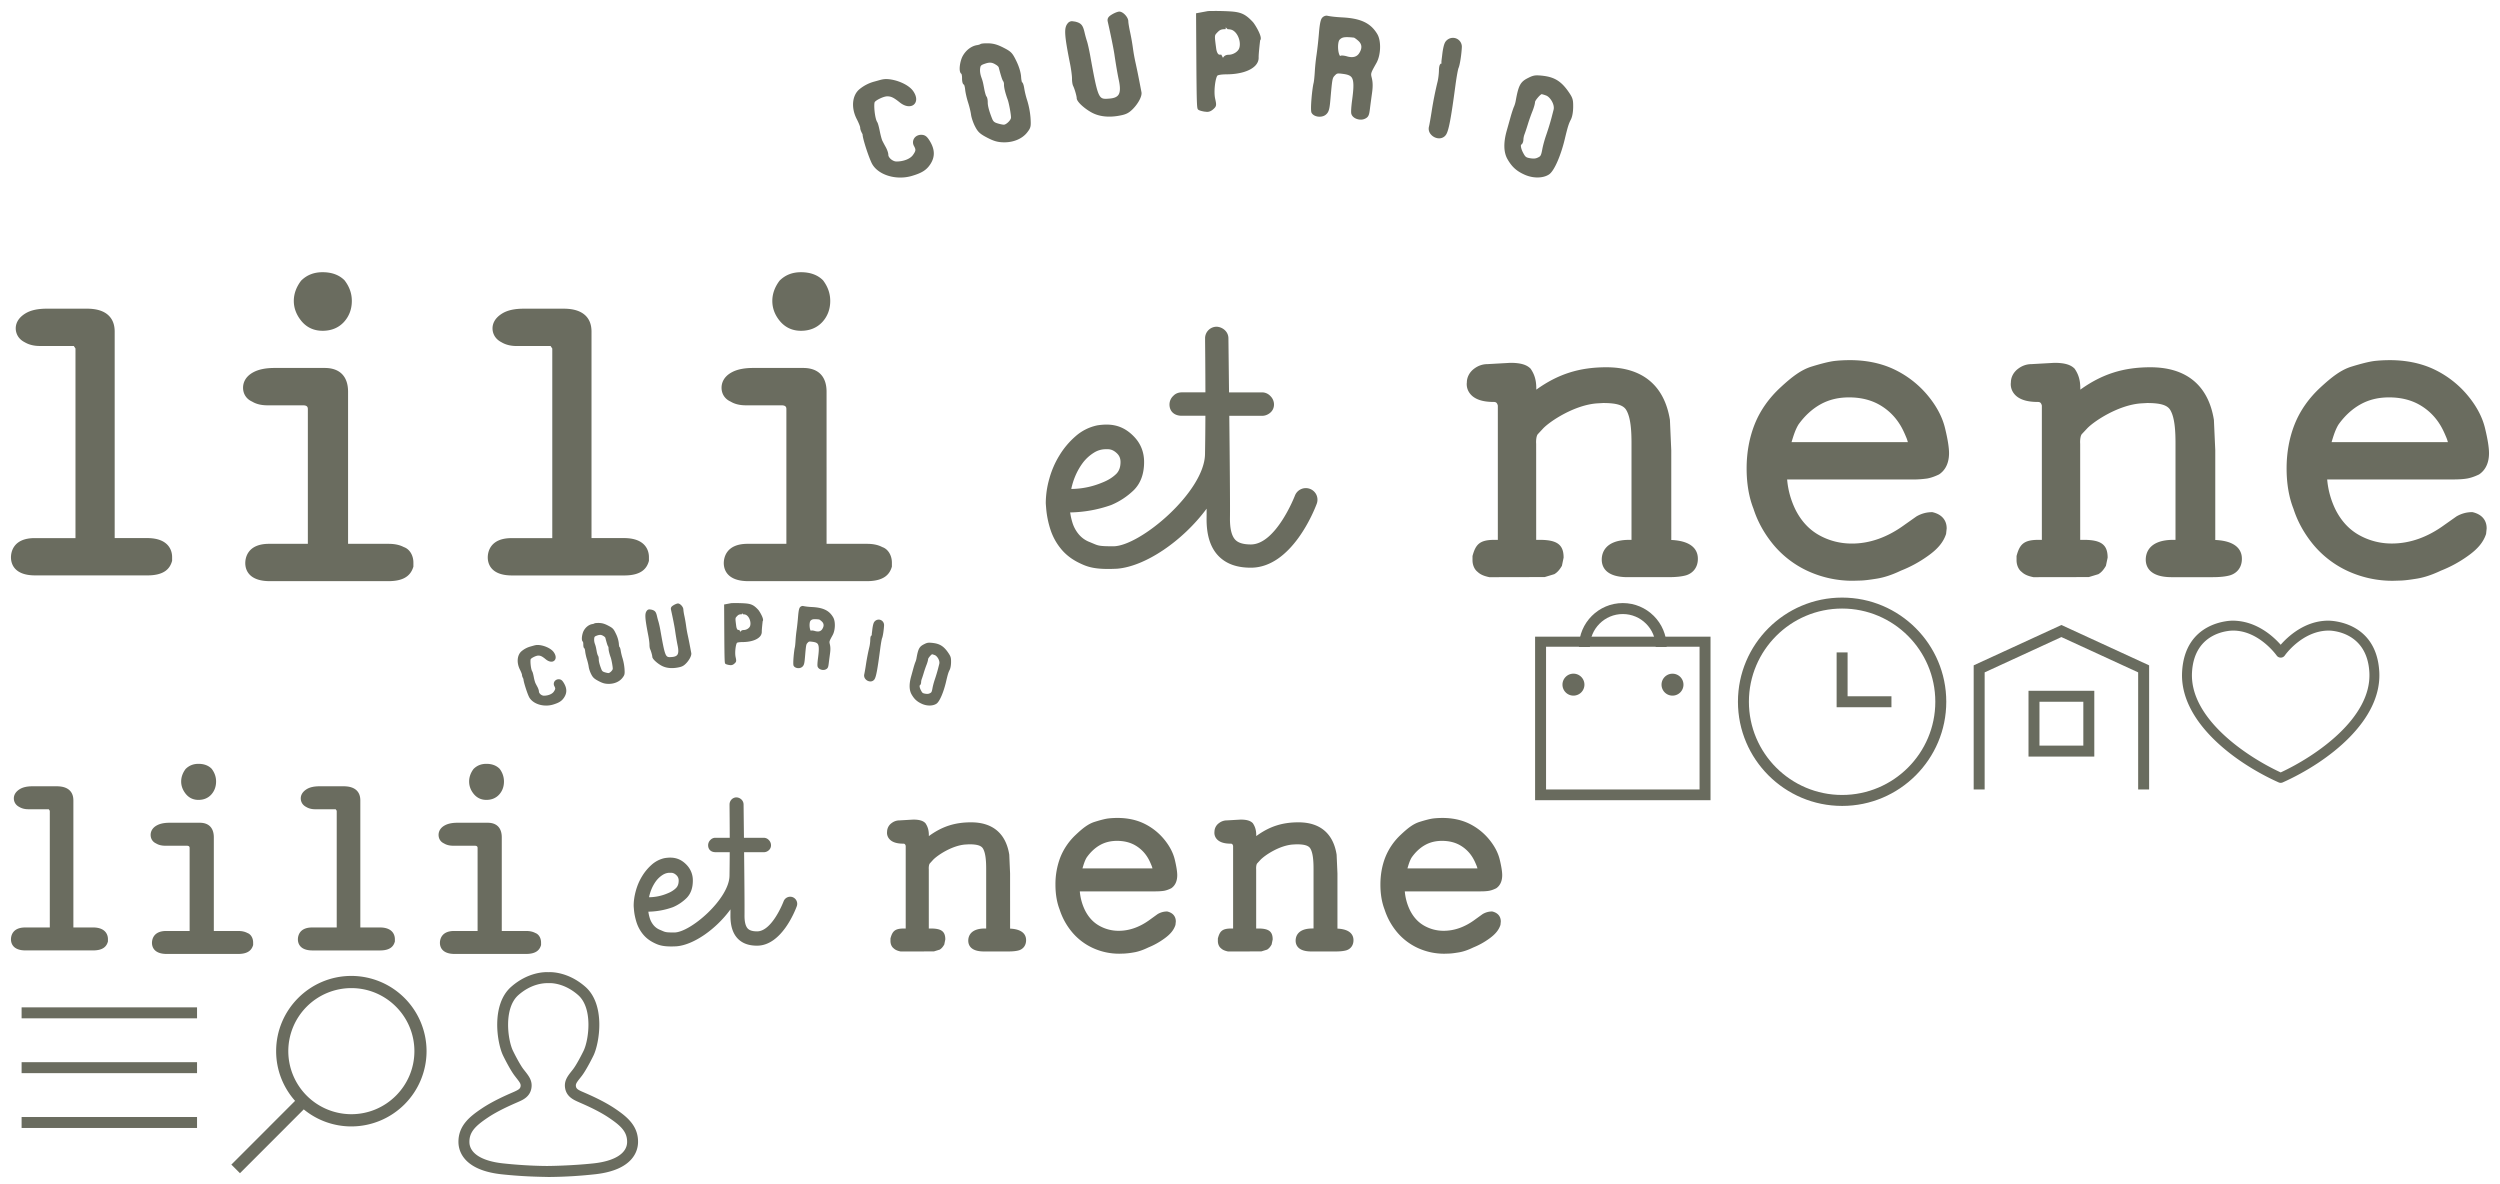 <?xml version="1.0" encoding="utf-8"?><!DOCTYPE svg PUBLIC "-//W3C//DTD SVG 1.1//EN" "http://www.w3.org/Graphics/SVG/1.1/DTD/svg11.dtd"><svg width="228" height="108" viewBox="0 0 228 108" xmlns="http://www.w3.org/2000/svg" xmlns:xlink="http://www.w3.org/1999/xlink"><svg width="20" height="20" viewBox="-287.5 430.5 20 20" id="cart" x="138" y="54" xmlns="http://www.w3.org/2000/svg"><path fill="#696B5E" d="M-285.5 434.566v14.913h16v-14.913h-16zm15 13.934h-14v-13.017h14V448.5zm-11.5-8.559a1 1 0 1 0-.002-2.002 1 1 0 0 0 .002 2.002zm9 0a1 1 0 1 0 .001-1.999 1 1 0 0 0-.001 1.999z"/><path fill="#696B5E" d="M-273.5 435.5h-1c0-1.654-1.346-3-3-3s-3 1.346-3 3h-1c0-2.206 1.794-4 4-4s4 1.794 4 4z"/><path fill="none" d="M-287.5 430.5h20v20h-20z"/></svg><svg width="20" height="20" viewBox="0 0 20 20" id="history" x="158" y="54" xmlns="http://www.w3.org/2000/svg"><path fill="#6A6C5F" d="M10.5 5.5h-1v5h5v-1h-4v-4z"/><path fill="#6A6C5F" d="M10 19.5C4.762 19.5.5 15.238.5 10S4.762.5 10 .5s9.5 4.262 9.5 9.5-4.262 9.5-9.5 9.5zm0-18c-4.687 0-8.5 3.813-8.5 8.5 0 4.687 3.813 8.5 8.5 8.5 4.687 0 8.5-3.813 8.5-8.5 0-4.687-3.813-8.5-8.5-8.5z"/><g><path fill="none" d="M0 0h20v20H0z"/></g></svg><svg width="20" height="20" viewBox="0 0 20 20" id="home" x="178" y="54" xmlns="http://www.w3.org/2000/svg"><path fill="none" d="M0 0h20v20H0z"/><path fill="#696C5F" d="M18 18h-1V7.32L9.999 4.1 3 7.321V18H2V6.679L10.001 3 18 6.68z"/><path fill="#696C5F" d="M13 15H7V9h6v6zm-5-1h4v-4H8v4z"/></svg><svg width="20" height="20" viewBox="0 0 20 20" id="like" x="198" y="54" xmlns="http://www.w3.org/2000/svg"><path fill="#6A6C5F" d="M10 17.396a.48.48 0 0 1-.186-.041C5.604 15.466.77 11.693 1.008 7.277c.249-4.62 4.417-4.673 4.595-4.673 2.168 0 3.722 1.433 4.396 2.198.672-.766 2.213-2.198 4.342-2.198.232 0 4.399.054 4.65 4.673.238 4.416-4.594 8.189-8.804 10.078a.486.486 0 0 1-.187.041zM5.658 3.509c-.197 0-3.544.043-3.747 3.817-.223 4.153 4.893 7.641 8.089 9.119 3.195-1.479 8.311-4.966 8.086-9.12-.202-3.773-3.549-3.816-3.69-3.816h-.002c-2.427 0-4.007 2.249-4.021 2.273a.453.453 0 0 1-.743 0c-.018-.023-1.612-2.273-3.972-2.273z"/><path fill="none" d="M0 0h20v20H0z"/></svg><svg width="228" height="54" viewBox="0 0 228 54" id="logo" xmlns="http://www.w3.org/2000/svg"><path fill="#6A6C5F" d="M109.271 9.993c.061.063.241.125.542.182l.261.028c.202 0 .361-.063.549-.219.342-.286.328-.404.2-.979-.155-.69.032-1.943.214-2.117.035-.028.254-.106.832-.109 1.174-.007 2.122-.291 2.602-.78.215-.22.326-.48.318-.754-.01-.352.127-1.497.139-1.575.268-.253-.483-1.466-.667-1.664-.689-.733-1.092-.915-2.161-.973A24.6 24.6 0 0 0 110.788 1l-.602.007-1.105.205.022 3.727c.031 4.917.056 4.941.168 5.054zm1.701-6.984c.262-.279.374-.35.811-.35v-.164h.004l.17.168c.327.01.486.071.682.262.356.355.531 1.024.38 1.466-.107.322-.553.603-.974.603-.166 0-.396.057-.508.282l-.153-.291-.172-.002c-.107 0-.245-.175-.298-.572-.155-1.174-.155-1.174.058-1.402zM97.767 7.154c-.003.236.033.545.106.688.142.29.325.946.322 1.107-.003.371.874 1.074 1.467 1.366.433.214.939.322 1.508.322.31 0 .634-.033.976-.1.557-.104.81-.234 1.174-.601.449-.454.863-1.151.779-1.539l-.194-1.008a58.1 58.1 0 0 0-.335-1.629 16.664 16.664 0 0 1-.251-1.394 19.755 19.755 0 0 0-.251-1.424c-.098-.446-.166-.879-.165-.987.004-.372-.468-.891-.816-.897-.154 0-.455.128-.657.249-.259.153-.48.317-.405.658.275 1.21.533 2.484.607 2.986.134.917.286 1.8.409 2.375.143.678.126 1.103-.055 1.345-.138.183-.391.287-.796.32-.13.01-.245.02-.349.02-.651 0-.758-.294-1.411-3.918-.097-.539-.229-1.128-.292-1.315a9.854 9.854 0 0 1-.229-.834c-.148-.625-.287-.841-.858-.973l-.271-.038a.498.498 0 0 0-.421.216c-.335.421-.292 1.055.251 3.776.084.444.159 1.009.157 1.229zm24.587-5.571c-.584-.031-1.066-.09-1.348-.156-.15 0-.291.06-.396.163-.139.132-.239.418-.323 1.436a35.45 35.45 0 0 1-.211 1.927 18.306 18.306 0 0 0-.167 1.584c-.027.479-.076.91-.109 1.034-.125.477-.324 2.448-.189 2.709.113.222.402.364.733.364.234 0 .454-.075.595-.207.266-.237.322-.518.4-1.429.163-1.877.178-1.891.396-2.122.152-.157.203-.184.355-.184.1 0 .223.014.389.036.431.054.655.146.783.31.238.312.196 1.022.043 2.141-.005.04-.132.976-.06 1.203.104.341.511.518.854.518a.87.87 0 0 0 .366-.073c.353-.154.404-.357.47-.891.043-.349.129-.989.191-1.438.086-.604.082-.989-.021-1.407-.104-.416-.104-.416.427-1.361.405-.724.448-1.997.085-2.618-.604-1.024-1.52-1.457-3.263-1.539zm1.61 3.259c-.152.246-.379.367-.686.367a1.6 1.6 0 0 1-.442-.071 1.88 1.88 0 0 0-.478-.078l-.143.04c-.035-.023-.129-.192-.169-.544-.045-.414.013-.818.13-.939.15-.15.293-.229.661-.229.175 0 .392.016.647.045.041.014.205.12.389.285.345.306.375.675.091 1.124zm8.545-1.391a.845.845 0 0 0-.669.338c-.19.242-.28.945-.312 1.234-.051.455-.115.751-.027.756-.123.005-.262.086-.27.674a5.735 5.735 0 0 1-.11.936 32.313 32.313 0 0 0-.558 2.793c-.09.574-.197 1.189-.24 1.358a.778.778 0 0 0 .15.69c.187.238.48.386.776.386a.737.737 0 0 0 .627-.329c.245-.361.454-1.456.86-4.504.117-.878.24-1.487.279-1.574.133-.277.277-1.297.305-1.906a.813.813 0 0 0-.811-.852zM93.697 9.21a8.004 8.004 0 0 1-.282-1.121c-.069-.478-.179-.59-.206-.59-.005 0-.007.001-.007.004a2.278 2.278 0 0 1-.077-.496c-.031-.416-.185-.929-.436-1.445-.361-.743-.472-.856-1.176-1.217-.564-.287-.926-.391-1.461-.396-.572 0-.64.066-.663.09a1.137 1.137 0 0 1-.302.08c-.519.089-1.017.48-1.303 1.019-.222.418-.407 1.415-.1 1.598.02.033.057.184.055.383-.002.165.017.557.179.602.023.033.079.195.103.436.028.289.15.825.271 1.194.112.35.234.842.266 1.101.038.282.204.771.373 1.09.257.499.455.679 1.114 1.019.598.31.943.406 1.48.419h.075c.862 0 1.64-.338 2.079-.902.341-.434.354-.56.305-1.334a7.413 7.413 0 0 0-.287-1.534zm-2.151 2.162c-.097 0-.352-.052-.598-.129-.274-.087-.369-.174-.474-.439-.271-.688-.396-1.158-.391-1.48 0-.068-.008-.414-.135-.551-.03-.045-.118-.309-.182-.648-.119-.635-.141-.725-.256-1.043-.125-.343-.16-.657-.107-.929.031-.157.076-.228.415-.34.2-.071.345-.099.474-.099.175 0 .336.059.562.205a.743.743 0 0 1 .221.202c.258.976.352 1.217.438 1.318a.618.618 0 0 1 .05.277c-.001.274.117.761.337 1.368.117.319.308 1.349.304 1.641-.003.226-.431.647-.658.647zm47.553 4.583c.353.149.736.23 1.115.23.407 0 .77-.092 1.041-.266.521-.329 1.118-1.847 1.439-3.176.281-1.173.371-1.461.563-1.827.133-.254.211-.674.217-1.154.008-.688-.043-.848-.457-1.44-.637-.902-1.244-1.282-2.252-1.405a5.238 5.238 0 0 0-.568-.045c-.312 0-.502.07-.813.227-.723.354-.896.669-1.151 2.103a2.588 2.588 0 0 1-.152.515c-.063.129-.195.526-.301.896l-.358 1.277c-.319 1.118-.297 2.005.065 2.633.41.714.848 1.102 1.612 1.432zm-.368-2.758c.156-.086.203-.343.205-.481.002-.122.047-.342.098-.465.058-.146.199-.566.313-.942.111-.364.301-.895.418-1.18.11-.277.227-.651.229-.823.01-.147.449-.667.607-.721.055.01.211.054.398.122.369.131.814.825.688 1.302l-.189.733a23.492 23.492 0 0 1-.457 1.494 11.069 11.069 0 0 0-.361 1.258c-.132.732-.173.753-.434.878a.813.813 0 0 1-.389.087 2.01 2.01 0 0 1-.313-.029c-.365-.065-.429-.111-.613-.453-.26-.473-.241-.756-.2-.78zm-54.713-.904c-.282 0-.528.129-.658.345a.672.672 0 0 0 0 .685c.172.322.182.417-.101.816-.244.348-.855.59-1.5.59-.185 0-.409-.108-.571-.272-.109-.113-.174-.238-.172-.336.002-.173-.112-.479-.229-.692a17.449 17.449 0 0 1-.316-.592c-.047-.091-.152-.459-.229-.843-.023-.121-.146-.727-.236-.851-.233-.35-.338-1.664-.227-1.84.138-.188.81-.517 1.132-.517.336 0 .56.082 1.146.554.287.229.578.348.845.348.261 0 .473-.118.58-.326.147-.284.07-.674-.209-1.066-.455-.639-1.659-1.085-2.457-1.085-.166 0-.315.016-.658.112l-.408.114a3.572 3.572 0 0 0-1.343.681c-.698.554-.809 1.712-.266 2.753.196.378.305.692.309.752-.004.144.055.336.218.62-.006.411.635 2.318.892 2.747.434.729 1.437 1.203 2.553 1.203.349 0 .689-.047 1.013-.139.949-.275 1.369-.541 1.727-1.088.433-.667.414-1.338-.059-2.112-.233-.378-.405-.556-.776-.561zm-70.596 36.78h-2.963V30.345c.003-.303.006-1.012-.529-1.548-.428-.432-1.104-.646-2-.646H4.281c-.829 0-1.46.137-1.93.414-.757.451-.916 1.002-.916 1.382 0 .258.082.895.825 1.269.384.227.845.338 1.371.338h3.097l.156.229v17.293H3.167C1.156 49.073 1 50.42 1 50.833c0 .492.215 1.643 2.205 1.643h10.243c1.557 0 2.064-.636 2.249-1.332v-.35c.002-.402-.163-1.721-2.275-1.721zm23.401.819c-.374-.199-.83-.295-1.4-.295h-3.679V35.724c0-1.396-.756-2.166-2.127-2.166h-4.588c-.782 0-1.419.127-1.892.375-.844.438-.97 1.082-.97 1.426 0 .574.315 1.041.826 1.265.37.228.842.341 1.404.341h3.238c.407 0 .441.186.441.355v12.277h-3.543c-2.009 0-2.164 1.348-2.164 1.762 0 .492.219 1.642 2.239 1.642h10.803c1.261 0 2.02-.388 2.291-1.326v-.354c.004-.69-.362-1.258-.879-1.429zm20.084-.819h-2.961V30.349c.003-.303.007-1.013-.529-1.551-.431-.429-1.104-.646-2.002-.646h-3.647c-.828 0-1.46.138-1.934.418-.757.453-.916 1-.916 1.381 0 .257.082.891.828 1.268.381.227.843.338 1.368.338h3.099l.155.229v17.291H46.65c-2.01 0-2.166 1.348-2.166 1.761 0 .492.216 1.643 2.206 1.643h10.245c1.556 0 2.062-.635 2.248-1.332v-.35c.001-.407-.163-1.726-2.276-1.726zm23.552.819c-.372-.199-.829-.295-1.398-.295h-3.678V35.724c0-1.396-.757-2.166-2.13-2.166h-4.584c-.783 0-1.42.127-1.892.375-.846.438-.972 1.082-.972 1.426 0 .574.316 1.041.827 1.265.371.228.843.341 1.404.341h3.238c.411 0 .444.186.444.355v12.277h-3.547c-2.005 0-2.162 1.348-2.162 1.762 0 .492.219 1.642 2.24 1.642h10.804c1.571 0 2.091-.627 2.288-1.326v-.354c.001-.69-.363-1.258-.882-1.429zM29.418 30.168c.799 0 1.451-.269 1.939-.792.482-.525.73-1.178.73-1.929 0-.676-.215-1.297-.667-1.883-.488-.492-1.162-.738-2.001-.738-.781 0-1.43.247-1.957.771-.442.581-.667 1.204-.667 1.85 0 .662.241 1.289.72 1.863.485.568 1.126.858 1.903.858zm43.633 0c.795 0 1.447-.269 1.938-.792.483-.523.728-1.176.728-1.929 0-.672-.211-1.293-.659-1.885-.491-.49-1.166-.736-2.006-.736-.784 0-1.432.247-1.956.772-.438.581-.661 1.202-.661 1.848 0 .674.239 1.301.714 1.862.488.57 1.128.86 1.902.86zm46.407 14.413a1.068 1.068 0 0 0-1.367.634c-.016.042-1.727 4.439-4.012 4.439-.672 0-1.132-.137-1.406-.411-.342-.347-.511-1.017-.5-1.989.018-1.254-.022-5.638-.062-9.331h2.997c.236 0 .475-.082.681-.237.26-.192.4-.476.4-.795 0-.289-.123-.572-.33-.771a1.045 1.045 0 0 0-.751-.336h-3.02l-.056-4.938c-.008-.627-.558-1.031-1.079-1.049a1.058 1.058 0 0 0-1.049 1.006v.303c.008.642.025 2.492.03 4.677h-2.158c-.308 0-.585.118-.768.317a1.08 1.08 0 0 0-.351.789c0 .627.439 1.029 1.118 1.029h2.157a259.784 259.784 0 0 1-.035 3.508c-.059 3.428-5.918 8.395-8.367 8.395-1.242 0-1.366-.053-1.825-.249l-.309-.13a2.414 2.414 0 0 1-1.02-.721 3.055 3.055 0 0 1-.572-1.062 5.812 5.812 0 0 1-.204-.925 11.788 11.788 0 0 0 3.735-.674 6.647 6.647 0 0 0 2.071-1.363c.621-.623.936-1.482.936-2.561 0-.897-.306-1.674-.909-2.305-.727-.76-1.527-1.109-2.522-1.109-.251 0-.522.022-.84.071a4.326 4.326 0 0 0-1.984.997 7.4 7.4 0 0 0-1.461 1.732 8.193 8.193 0 0 0-.935 2.162 8.197 8.197 0 0 0-.316 2.176c0 .104.044.602.044.602a8.63 8.63 0 0 0 .375 1.814c.21.652.533 1.246.958 1.766.438.544 1.021.99 1.728 1.324.594.287 1.198.523 2.575.523.243 0 .51-.007.825-.022 2.576-.206 5.991-2.538 8.164-5.476 0 .354 0 .636-.003.832-.021 1.582.343 2.728 1.11 3.508.696.699 1.652 1.043 2.923 1.043 3.73 0 5.791-5.235 6.014-5.834a1.066 1.066 0 0 0-.032-.813 1.067 1.067 0 0 0-.598-.546zm-21.404-1.137c.196-.471.448-.906.741-1.291.281-.354.613-.649.988-.879a2.023 2.023 0 0 1 1.043-.306h.196c.3 0 .56.113.819.354.239.216.351.478.351.813 0 .467-.128.819-.387 1.083-.332.324-.762.593-1.289.796a7.464 7.464 0 0 1-2.817.579c.081-.384.198-.772.355-1.149zm54.367 5.802l-.002-8.183-.123-2.775c-.509-3.137-2.51-4.793-5.79-4.793-2.46 0-4.409.615-6.396 2.041v-.105c0-.699-.133-1.248-.518-1.805-.359-.371-.931-.535-1.844-.535l-2.1.118c-.424 0-.834.14-1.183.399-.444.322-.688.796-.688 1.274-.01.06-.084.583.326 1.062.401.477 1.111.714 2.107.714.186 0 .318.034.393.333v12.244h-.311c-1.355 0-1.716.424-1.999 1.475v.387c0 .445.187.853.47 1.064.24.227.549.371 1.071.479l5.044-.011.879-.266c.242-.146.442-.341.689-.757l.156-.75c0-1.185-.592-1.621-2.185-1.621h-.317l-.002-8.76c-.022-.271.01-.738.166-.894l.485-.522c.681-.697 2.886-2.129 4.899-2.271l.556-.032c1.212 0 1.843.189 2.108.635.43.709.482 2.002.482 3.053v8.791h-.189c-2.281 0-2.525 1.259-2.525 1.799 0 .602.307 1.604 2.365 1.604h3.684c.713 0 1.23-.054 1.641-.168.676-.211 1.076-.769 1.076-1.488.01-.618-.29-1.638-2.425-1.736zm23.351-5.608c.334-.063.648-.171 1.063-.367.42-.273.917-.836.917-1.943 0-.518-.119-1.268-.367-2.287-.257-1.064-.835-2.123-1.72-3.145a9.016 9.016 0 0 0-3.068-2.278c-1.146-.515-2.455-.773-3.886-.773-.476 0-.952.023-1.433.078-.478.063-1.146.229-2.049.505-.979.301-1.815.951-2.844 1.901-1.056.976-1.846 2.095-2.346 3.332-.497 1.239-.747 2.604-.747 4.069 0 1.384.214 2.627.63 3.678.376 1.172.991 2.277 1.833 3.294a8.977 8.977 0 0 0 3.181 2.405 9.755 9.755 0 0 0 4.049.859l.705-.02c.318-.008.789-.063 1.425-.166.684-.102 1.444-.352 2.245-.736a11.349 11.349 0 0 0 2.447-1.33c.892-.627 1.426-1.248 1.676-2.021l.054-.498c0-.729-.421-1.289-1.31-1.487-.508 0-.97.118-1.44.385l-1.082.763c-1.552 1.139-3.168 1.717-4.81 1.717-1.078 0-2.09-.26-3-.771-.896-.501-1.615-1.271-2.137-2.298a7.72 7.72 0 0 1-.771-2.774h11.457a9.25 9.25 0 0 0 1.328-.092zm-12.384-3.313c.176-.586.346-1.139.635-1.611.578-.805 1.263-1.427 2.022-1.848.765-.418 1.606-.624 2.59-.624 1.017 0 1.921.212 2.687.628a5.203 5.203 0 0 1 1.9 1.771c.264.4.459.838.646 1.291.095.229.106.352.138.392l-10.618.001zm62.091 6.38c-.506 0-.969.12-1.439.385l-1.082.763c-1.551 1.139-3.168 1.715-4.811 1.715a6.043 6.043 0 0 1-3-.771c-.896-.501-1.614-1.271-2.137-2.298a7.756 7.756 0 0 1-.771-2.773h11.456c.537 0 .979-.027 1.324-.088.336-.063.649-.17 1.064-.365.418-.273.915-.838.915-1.943 0-.518-.119-1.268-.366-2.287-.258-1.064-.835-2.124-1.721-3.145a9.043 9.043 0 0 0-3.066-2.279c-1.15-.514-2.459-.773-3.889-.773-.475 0-.95.023-1.432.078-.478.064-1.146.23-2.049.506-.979.299-1.814.95-2.845 1.9-1.054.975-1.845 2.094-2.345 3.332-.497 1.238-.747 2.605-.747 4.068 0 1.384.213 2.627.63 3.68.375 1.171.991 2.277 1.832 3.293a8.992 8.992 0 0 0 3.182 2.406 9.755 9.755 0 0 0 4.049.859l.707-.021c.316-.007.787-.063 1.424-.166.683-.103 1.443-.353 2.244-.736a11.263 11.263 0 0 0 2.447-1.33c.891-.627 1.426-1.248 1.678-2.021l.052-.497c.005-.733-.416-1.294-1.304-1.492zm-12.205-7.991c.576-.805 1.26-1.427 2.022-1.848.763-.418 1.606-.624 2.59-.624 1.017 0 1.921.212 2.687.628a5.203 5.203 0 0 1 1.9 1.771c.262.4.459.838.646 1.291.095.229.107.352.138.392H212.64c.175-.585.343-1.136.634-1.61zm-11.242 10.532v-8.183l-.125-2.775c-.506-3.137-2.508-4.793-5.787-4.793-2.461 0-4.41.615-6.396 2.041v-.105c0-.705-.136-1.25-.518-1.805-.359-.371-.932-.535-1.844-.535l-2.1.118c-.422 0-.832.14-1.181.399-.446.32-.69.793-.688 1.274-.012.06-.084.583.322 1.062.403.477 1.113.714 2.11.714.185 0 .319.034.392.333v12.244h-.313c-1.355 0-1.715.424-1.995 1.475v.387c0 .447.188.856.469 1.063.235.225.546.373 1.074.479l5.044-.009.872-.264c.245-.146.446-.345.69-.761l.158-.748c0-1.186-.593-1.623-2.186-1.623h-.317l-.002-8.76c-.022-.271.011-.74.161-.894l.488-.521c.68-.699 2.886-2.131 4.902-2.271l.555-.032c1.213 0 1.843.188 2.109.636.426.703.479 2 .479 3.053v8.789h-.188c-2.279 0-2.525 1.261-2.525 1.801 0 .601.31 1.604 2.367 1.604h3.685c.714 0 1.231-.055 1.637-.17.677-.208 1.078-.765 1.078-1.488.011-.617-.291-1.637-2.427-1.735z"/><path fill="none" d="M0 0h228v54H0z"/></svg><svg width="138" height="34" viewBox="0 0 138 34" id="logo-xs" y="54" xmlns="http://www.w3.org/2000/svg"><path fill="#6A6C5F" d="M66.154 6.534c.037.039.145.077.326.112l.157.018a.48.48 0 0 0 .331-.135c.206-.176.197-.249.12-.603-.093-.424.019-1.195.129-1.302.021-.018.153-.065.5-.067.707-.004 1.277-.179 1.566-.48a.64.64 0 0 0 .192-.464c-.006-.217.077-.921.083-.969.161-.156-.291-.902-.402-1.024-.415-.451-.657-.563-1.3-.599A13.4 13.4 0 0 0 67.067 1l-.362.004-.665.126.013 2.293c.019 3.027.033 3.041.101 3.111zm1.024-4.298c.157-.172.225-.215.488-.215V1.92h.002l.103.104c.197.006.292.043.41.161.214.219.319.63.229.902-.064.198-.333.371-.586.371-.1 0-.238.035-.306.173l-.092-.179-.104-.001c-.064 0-.147-.108-.179-.352-.093-.723-.093-.723.035-.863zm-7.947 2.551c-.001.145.02.335.064.423.085.178.195.582.194.681-.002.228.526.661.883.84.261.132.565.199.907.199.187 0 .382-.021.587-.062.335-.064.487-.144.707-.37.27-.279.52-.708.469-.947l-.117-.62a34.04 34.04 0 0 0-.202-1.002 10.75 10.75 0 0 1-.151-.858 12.904 12.904 0 0 0-.151-.876 4.568 4.568 0 0 1-.099-.607c.002-.229-.282-.548-.491-.552-.092 0-.274.079-.395.153-.156.094-.289.195-.244.405.166.745.321 1.529.365 1.838.081.564.172 1.107.247 1.461.086.417.076.679-.033.828-.083.112-.235.176-.479.197-.078.006-.147.012-.21.012-.392 0-.456-.181-.849-2.411a8.584 8.584 0 0 0-.176-.809c-.038-.115-.1-.34-.138-.513-.089-.385-.173-.518-.517-.599l-.163-.023a.298.298 0 0 0-.253.133c-.201.259-.175.649.151 2.324.051.272.095.62.094.755zm14.796-3.428a5.114 5.114 0 0 1-.811-.096.34.34 0 0 0-.239.1c-.083.082-.144.257-.194.884-.031.392-.088.919-.127 1.186a12.07 12.07 0 0 0-.101.975c-.017.295-.046.56-.066.636-.075.293-.195 1.507-.114 1.667.068.136.242.224.441.224a.523.523 0 0 0 .358-.127c.16-.146.194-.319.241-.879.098-1.155.107-1.164.239-1.306.091-.097.122-.113.214-.113.06 0 .134.009.234.022.259.034.394.09.471.191.144.192.118.629.026 1.317-.003.025-.079.601-.036.741.063.209.307.319.514.319a.51.51 0 0 0 .22-.045c.212-.095.243-.22.283-.548.026-.214.078-.608.115-.885.052-.372.049-.608-.013-.866-.062-.256-.062-.256.257-.837.244-.446.27-1.229.051-1.611-.363-.632-.914-.899-1.963-.949zm.969 2.005a.45.45 0 0 1-.413.226.945.945 0 0 1-.266-.044 1.097 1.097 0 0 0-.287-.048l-.086.024c-.021-.014-.078-.118-.102-.334-.027-.254.008-.503.078-.578.09-.092.176-.141.397-.141.105 0 .236.009.39.027.025.009.124.074.234.175.207.19.226.417.055.693zm5.142-.856a.503.503 0 0 0-.402.208c-.115.149-.169.582-.188.759-.031.28-.069.462-.017.465-.074.003-.157.053-.162.415a3.548 3.548 0 0 1-.066.576 19.84 19.84 0 0 0-.335 1.719 14.99 14.99 0 0 1-.145.835.485.485 0 0 0 .09.425.602.602 0 0 0 .467.238.44.44 0 0 0 .377-.203c.148-.222.273-.896.518-2.771.07-.541.145-.916.168-.969.08-.17.167-.798.184-1.173a.51.51 0 0 0-.138-.372.483.483 0 0 0-.351-.152zM56.782 6.052a5.092 5.092 0 0 1-.169-.69c-.042-.294-.108-.362-.124-.362-.003 0-.004 0-.004.002a1.406 1.406 0 0 1-.046-.306 2.61 2.61 0 0 0-.263-.889c-.217-.457-.284-.526-.708-.749-.339-.176-.557-.24-.879-.244-.344 0-.385.041-.399.055a.668.668 0 0 1-.182.049c-.313.055-.612.295-.784.627-.133.257-.245.871-.06.983.012.02.034.113.033.236-.001.102.011.342.108.37.014.021.048.12.062.268.017.177.09.507.163.734.067.215.141.518.16.678.023.173.123.475.225.67.155.307.274.418.67.627.36.19.567.25.891.258h.044c.519 0 .987-.208 1.251-.555.205-.267.213-.345.184-.821a4.647 4.647 0 0 0-.173-.941zm-1.294 1.331c-.058 0-.211-.032-.359-.08-.165-.053-.222-.107-.285-.27-.164-.423-.239-.713-.236-.91 0-.042-.005-.255-.082-.339a1.784 1.784 0 0 1-.109-.398c-.072-.391-.085-.446-.154-.642a1.101 1.101 0 0 1-.064-.572c.019-.097.046-.14.25-.209a.853.853 0 0 1 .285-.061c.105 0 .202.036.338.126a.444.444 0 0 1 .133.125c.155.601.212.749.264.811.012.016.032.09.03.17-.001.169.07.468.203.842.07.196.185.83.183 1.01-.003.138-.26.397-.397.397zm28.616 2.82c.212.091.443.141.671.141.245 0 .463-.057.626-.164.314-.203.673-1.136.866-1.955.169-.722.223-.899.338-1.124.08-.156.127-.415.131-.71.004-.423-.026-.521-.275-.886-.383-.555-.749-.789-1.355-.864a3.163 3.163 0 0 0-.342-.028c-.187 0-.302.043-.489.14-.435.218-.539.412-.693 1.294a1.605 1.605 0 0 1-.092.316c-.038.08-.118.324-.181.552l-.216.786c-.192.688-.179 1.234.039 1.621.248.44.512.678.972.881zm-.222-1.697c.094-.053.123-.211.124-.296a.98.98 0 0 1 .059-.286c.035-.09.12-.348.188-.58.067-.224.181-.551.252-.726.066-.17.136-.4.137-.506.006-.09.271-.41.366-.444.033.006.127.034.24.075.222.081.49.508.414.801l-.114.451c-.063.246-.185.654-.275.919a6.97 6.97 0 0 0-.217.774c-.079.451-.104.464-.261.541a.477.477 0 0 1-.234.053c-.055 0-.117-.006-.188-.018-.22-.04-.258-.068-.369-.279-.158-.291-.146-.464-.122-.479zm-32.924-.557a.45.45 0 0 0-.396.212.424.424 0 0 0 0 .422c.103.198.109.256-.061.502-.146.214-.515.363-.903.363a.517.517 0 0 1-.343-.167c-.065-.07-.104-.146-.104-.207.001-.107-.067-.295-.138-.427a11.73 11.73 0 0 1-.19-.364 3.238 3.238 0 0 1-.138-.519c-.014-.075-.088-.448-.142-.524-.14-.215-.203-1.024-.137-1.132.083-.115.488-.318.682-.318.202 0 .337.05.689.341.173.141.348.214.508.214a.373.373 0 0 0 .349-.201c.088-.174.042-.415-.126-.656-.273-.393-.998-.667-1.479-.667-.1 0-.189.01-.396.069l-.245.07a2.142 2.142 0 0 0-.808.419c-.42.341-.487 1.053-.16 1.694.118.233.184.426.186.463-.002.089.033.207.131.382-.003.252.382 1.427.537 1.69.261.449.865.74 1.536.74.21 0 .415-.029.61-.085.571-.17.824-.333 1.039-.67.261-.411.249-.824-.036-1.3-.139-.231-.242-.34-.465-.344zM8.475 30.584H6.692V19.059c.001-.187.003-.623-.318-.953-.258-.266-.665-.397-1.204-.397H2.974c-.499 0-.878.084-1.161.255-.456.277-.551.616-.551.85 0 .159.049.55.497.781.231.139.508.208.825.208h1.864l.094.141v10.641H2.304C1.094 30.584 1 31.412 1 31.666c0 .304.129 1.012 1.327 1.012h6.164c.937 0 1.242-.392 1.353-.82v-.215c.002-.248-.098-1.059-1.369-1.059zm14.083.503c-.225-.122-.5-.182-.843-.182h-2.214v-8.537c0-.859-.455-1.333-1.28-1.333H15.46c-.471 0-.854.078-1.138.231-.508.269-.584.666-.584.877 0 .353.189.641.497.778.223.14.506.21.845.21h1.948c.245 0 .266.114.266.219v7.555h-2.132c-1.209 0-1.302.83-1.302 1.085 0 .303.132 1.01 1.347 1.01h6.501c.759 0 1.216-.238 1.379-.816v-.218c.002-.424-.219-.773-.529-.879zm12.086-.503h-1.782V19.061c.002-.187.004-.623-.318-.955-.259-.264-.664-.397-1.205-.397h-2.195c-.498 0-.878.084-1.164.257-.456.279-.551.616-.551.85 0 .158.049.548.498.78.229.14.507.208.823.208h1.865l.094.141v10.64h-2.238c-1.209 0-1.303.83-1.303 1.084 0 .303.13 1.011 1.328 1.011h6.165c.936 0 1.24-.391 1.352-.819v-.216c0-.25-.099-1.061-1.369-1.061zm14.172.503c-.224-.122-.499-.182-.841-.182h-2.213v-8.537c0-.859-.456-1.333-1.282-1.333h-2.759c-.471 0-.854.078-1.139.231-.509.269-.584.666-.584.877 0 .353.19.641.498.778.223.14.507.21.845.21h1.949c.247 0 .267.114.267.219v7.555h-2.135c-1.206 0-1.301.83-1.301 1.085 0 .303.132 1.01 1.348 1.01h6.501c.945 0 1.258-.386 1.376-.816v-.218c.002-.424-.218-.773-.53-.879zM18.101 18.95c.481 0 .874-.165 1.167-.487.29-.323.439-.725.439-1.188 0-.416-.129-.798-.401-1.159-.293-.303-.699-.454-1.204-.454-.47 0-.86.152-1.178.474-.266.357-.401.741-.401 1.139 0 .408.146.793.434 1.146.291.35.677.529 1.144.529zm26.257 0c.479 0 .871-.165 1.166-.487.291-.322.438-.724.438-1.188a1.9 1.9 0 0 0-.396-1.16c-.295-.301-.702-.453-1.207-.453-.472 0-.862.152-1.177.475-.264.357-.398.739-.398 1.137 0 .415.144.801.43 1.146.293.351.679.53 1.144.53zm27.926 8.869a.644.644 0 0 0-.823.391c-.009.025-1.039 2.731-2.414 2.731-.404 0-.682-.084-.846-.253-.206-.213-.308-.625-.301-1.224.011-.771-.014-3.47-.038-5.742h1.804a.673.673 0 0 0 .409-.146.602.602 0 0 0 .241-.489.669.669 0 0 0-.199-.474.62.62 0 0 0-.452-.207h-1.817l-.034-3.039c-.005-.386-.336-.635-.649-.646a.626.626 0 0 0-.451.196.662.662 0 0 0-.18.423v.187c.005.395.015 1.534.018 2.878h-1.298a.617.617 0 0 0-.462.195.67.67 0 0 0-.211.485c0 .386.264.634.672.634h1.298a163.61 163.61 0 0 1-.021 2.158c-.036 2.109-3.562 5.166-5.035 5.166-.748 0-.822-.032-1.098-.153l-.186-.08a1.47 1.47 0 0 1-.614-.443 1.877 1.877 0 0 1-.344-.653 3.617 3.617 0 0 1-.123-.569 6.927 6.927 0 0 0 2.248-.414 3.985 3.985 0 0 0 1.246-.839c.374-.384.563-.913.563-1.576a2.01 2.01 0 0 0-.547-1.418c-.438-.468-.919-.683-1.518-.683-.151 0-.314.014-.505.044a2.59 2.59 0 0 0-1.194.613 4.52 4.52 0 0 0-.879 1.066c-.246.404-.434.851-.563 1.33s-.19.918-.19 1.339c0 .063.027.37.027.37.029.347.105.724.226 1.117.126.401.321.767.576 1.086.264.335.615.609 1.04.815.357.177.721.322 1.55.322a9.4 9.4 0 0 0 .496-.015c1.55-.126 3.605-1.562 4.913-3.369 0 .218 0 .392-.002.512-.013.974.207 1.679.668 2.159.419.43.994.642 1.759.642 2.244 0 3.484-3.222 3.619-3.59a.648.648 0 0 0-.379-.837zm-12.88-.699c.118-.29.27-.558.446-.794.169-.217.369-.399.595-.541.202-.124.414-.188.628-.188h.118c.18 0 .337.07.493.218a.64.64 0 0 1 .211.5c0 .287-.077.504-.233.667-.2.199-.458.365-.776.49a4.39 4.39 0 0 1-1.695.356c.048-.238.119-.476.213-.708zm32.716 3.57l-.001-5.036-.074-1.708c-.306-1.93-1.51-2.95-3.484-2.95-1.48 0-2.653.379-3.849 1.256v-.065c0-.431-.08-.768-.312-1.111-.216-.228-.56-.329-1.11-.329l-1.263.073c-.255 0-.502.086-.712.246a.984.984 0 0 0-.414.784.847.847 0 0 0 .196.653c.241.293.668.439 1.268.439.112 0 .191.021.236.205v7.535h-.187c-.815 0-1.033.261-1.203.907v.238c0 .273.112.524.283.654.145.14.331.229.645.295l3.035-.007.529-.163c.146-.091.266-.21.415-.466l.094-.462c0-.729-.356-.997-1.314-.997h-.191l-.001-5.391c-.014-.167.006-.455.1-.55l.292-.322c.41-.429 1.737-1.31 2.948-1.397l.334-.02c.729 0 1.109.117 1.269.391.258.437.29 1.232.29 1.878v5.41h-.114c-1.373 0-1.52.774-1.52 1.106 0 .37.185.987 1.423.987h2.217c.429 0 .741-.033.987-.104.407-.13.647-.473.647-.916.007-.375-.174-1.003-1.459-1.063zm14.053-3.451c.201-.039.39-.105.639-.226.253-.168.552-.514.552-1.196 0-.318-.072-.78-.221-1.408-.155-.655-.502-1.306-1.035-1.935a5.436 5.436 0 0 0-1.846-1.402c-.69-.316-1.478-.476-2.338-.476-.286 0-.573.015-.862.048-.287.039-.69.141-1.233.311-.589.185-1.092.585-1.711 1.17a5.705 5.705 0 0 0-1.411 2.051 6.826 6.826 0 0 0-.45 2.504c0 .852.128 1.616.379 2.264a6.131 6.131 0 0 0 1.103 2.026 5.414 5.414 0 0 0 1.914 1.48 5.745 5.745 0 0 0 2.437.528l.424-.012a6.89 6.89 0 0 0 .857-.102c.411-.063.869-.217 1.351-.453a6.856 6.856 0 0 0 1.473-.819c.537-.386.858-.768 1.008-1.243l.032-.307c0-.448-.253-.794-.788-.915-.305 0-.583.072-.867.236l-.651.47c-.934.7-1.907 1.056-2.895 1.056a3.57 3.57 0 0 1-1.805-.475c-.54-.308-.972-.781-1.286-1.414a4.841 4.841 0 0 1-.464-1.707h6.895c.324-.001.59-.02.799-.054zM98.72 25.2c.106-.36.208-.701.382-.992.348-.495.76-.878 1.217-1.137.46-.257.967-.384 1.559-.384.612 0 1.156.13 1.617.387a3.16 3.16 0 0 1 1.144 1.09c.159.247.276.516.389.794.057.141.064.216.083.241l-6.391.001zm37.365 3.926c-.305 0-.583.074-.866.237l-.651.469c-.933.701-1.906 1.056-2.895 1.056a3.566 3.566 0 0 1-1.806-.475c-.539-.308-.971-.781-1.285-1.414a4.836 4.836 0 0 1-.464-1.706h6.894c.323 0 .59-.017.797-.054.202-.039.391-.104.641-.225.252-.168.551-.516.551-1.196 0-.318-.071-.78-.221-1.407-.155-.655-.502-1.307-1.035-1.935a5.449 5.449 0 0 0-1.846-1.403c-.691-.316-1.479-.476-2.34-.476-.285 0-.571.014-.861.048-.287.04-.689.142-1.233.312-.589.184-1.092.584-1.712 1.169a5.703 5.703 0 0 0-1.41 2.05c-.3.762-.45 1.604-.45 2.503 0 .852.128 1.616.379 2.265a6.15 6.15 0 0 0 1.103 2.026 5.427 5.427 0 0 0 1.915 1.48 5.746 5.746 0 0 0 2.437.529l.426-.013c.19-.005.474-.039.856-.103.411-.063.868-.217 1.351-.453a6.809 6.809 0 0 0 1.473-.818c.536-.386.857-.768 1.01-1.243l.031-.306c-.002-.45-.255-.795-.789-.917zm-7.345-4.918c.347-.495.758-.878 1.217-1.137.459-.257.967-.384 1.559-.384.612 0 1.156.13 1.617.387a3.16 3.16 0 0 1 1.144 1.09c.157.247.276.516.389.794.058.141.064.216.083.241h-6.39c.105-.359.206-.698.381-.991zm-6.765 6.482v-5.036l-.075-1.708c-.304-1.93-1.509-2.95-3.482-2.95-1.48 0-2.653.379-3.849 1.256v-.065c0-.434-.082-.77-.312-1.111-.216-.228-.561-.329-1.11-.329l-1.263.073c-.254 0-.501.086-.71.246a.973.973 0 0 0-.415.784.85.85 0 0 0 .194.653c.243.293.67.439 1.27.439.111 0 .192.021.236.205v7.535h-.188c-.816 0-1.032.261-1.201.907v.238c0 .274.113.526.282.653.142.139.329.229.646.295l3.035-.006.525-.162c.147-.09.269-.212.415-.468l.096-.461c0-.729-.357-.998-1.315-.998h-.191l-.001-5.391c-.014-.167.007-.456.097-.55l.294-.32c.409-.43 1.737-1.311 2.95-1.398l.334-.02c.729 0 1.109.116 1.27.391.256.433.288 1.231.288 1.878v5.409h-.113c-1.371 0-1.52.775-1.52 1.107 0 .37.187.987 1.425.987h2.217c.43 0 .741-.034.985-.104.407-.128.648-.471.648-.916.004-.375-.176-1.003-1.462-1.063z"/><path fill="none" d="M0 0h138v34H0z"/></svg><svg width="20" height="20" viewBox="0 0 20 20" id="menu" y="88" xmlns="http://www.w3.org/2000/svg"><g fill="#6A6C5F"><path d="M1.97 3.871h16v1h-16zM1.97 8.871h16v1h-16zM1.97 13.871h16v1h-16z"/></g><path fill="none" d="M0 0h20v20H0z"/></svg><svg width="20" height="20" viewBox="0 0 20 20" id="search" x="20" y="88" xmlns="http://www.w3.org/2000/svg"><path fill="#6A6C5F" d="M12.043 1.004c-3.782 0-6.859 3.079-6.859 6.861 0 1.739.655 3.325 1.726 4.534l-5.812 5.813.785.785 5.819-5.822a6.824 6.824 0 0 0 4.339 1.555 6.87 6.87 0 0 0 6.861-6.862 6.867 6.867 0 0 0-6.859-6.864zm0 12.611a5.755 5.755 0 0 1-5.75-5.75 5.756 5.756 0 0 1 5.75-5.75c3.173 0 5.75 2.58 5.75 5.75s-2.579 5.75-5.75 5.75z"/><path fill="none" d="M0 0h20v20H0z"/></svg><svg width="20" height="20" viewBox="0 0 20 20" id="user" x="40" y="88" xmlns="http://www.w3.org/2000/svg"><path fill="#6A6C5F" d="M10.076 19.341h-.079c-.413-.016-2.086-.012-4.239-.244-3.53-.381-3.936-2.168-3.948-2.92-.021-1.515 1.035-2.352 2.117-3.078 1.019-.685 2.263-1.226 2.794-1.457l.2-.088c.342-.158.516-.254.554-.465.038-.217-.038-.343-.388-.785l-.136-.177c-.44-.567-1.047-1.81-1.071-1.862-.545-1.122-1.122-4.632.74-6.269C8.162.642 9.697.642 10.002.663c.305-.021 1.84-.021 3.383 1.333 1.86 1.635 1.284 5.146.741 6.269-.026.053-.633 1.295-1.071 1.862l-.136.173c-.354.444-.43.57-.393.789.038.211.215.307.495.438l.265.115c.529.23 1.772.771 2.789 1.453 1.082.729 2.139 1.563 2.115 3.078-.011.752-.416 2.541-3.943 2.922a41.29 41.29 0 0 1-4.171.246zm-.144-17.68c-.423 0-1.519.092-2.651 1.086-1.372 1.205-.974 4.107-.501 5.08.16.332.649 1.284.962 1.688l.133.169c.363.463.707.898.585 1.578-.133.738-.733 1.021-1.057 1.17l-.282.125c-.507.224-1.692.736-2.635 1.369-1.121.754-1.689 1.307-1.676 2.235.016 1.022 1.129 1.729 3.055 1.938 2.104.229 3.752.238 4.063.238 0 0 2.107-.013 4.211-.238 1.927-.209 3.039-.916 3.054-1.938.014-.93-.554-1.481-1.675-2.233-.938-.631-2.124-1.146-2.631-1.367l-.228-.102c-.384-.178-.98-.457-1.116-1.195-.123-.683.225-1.12.591-1.584l.129-.165c.313-.401.801-1.354.963-1.688.471-.975.869-3.876-.502-5.079-1.15-1.01-2.263-1.089-2.577-1.089l-.051.005-.145-.002-.019-.001z"/><path fill="none" d="M0 0h20v20H0z"/></svg></svg>